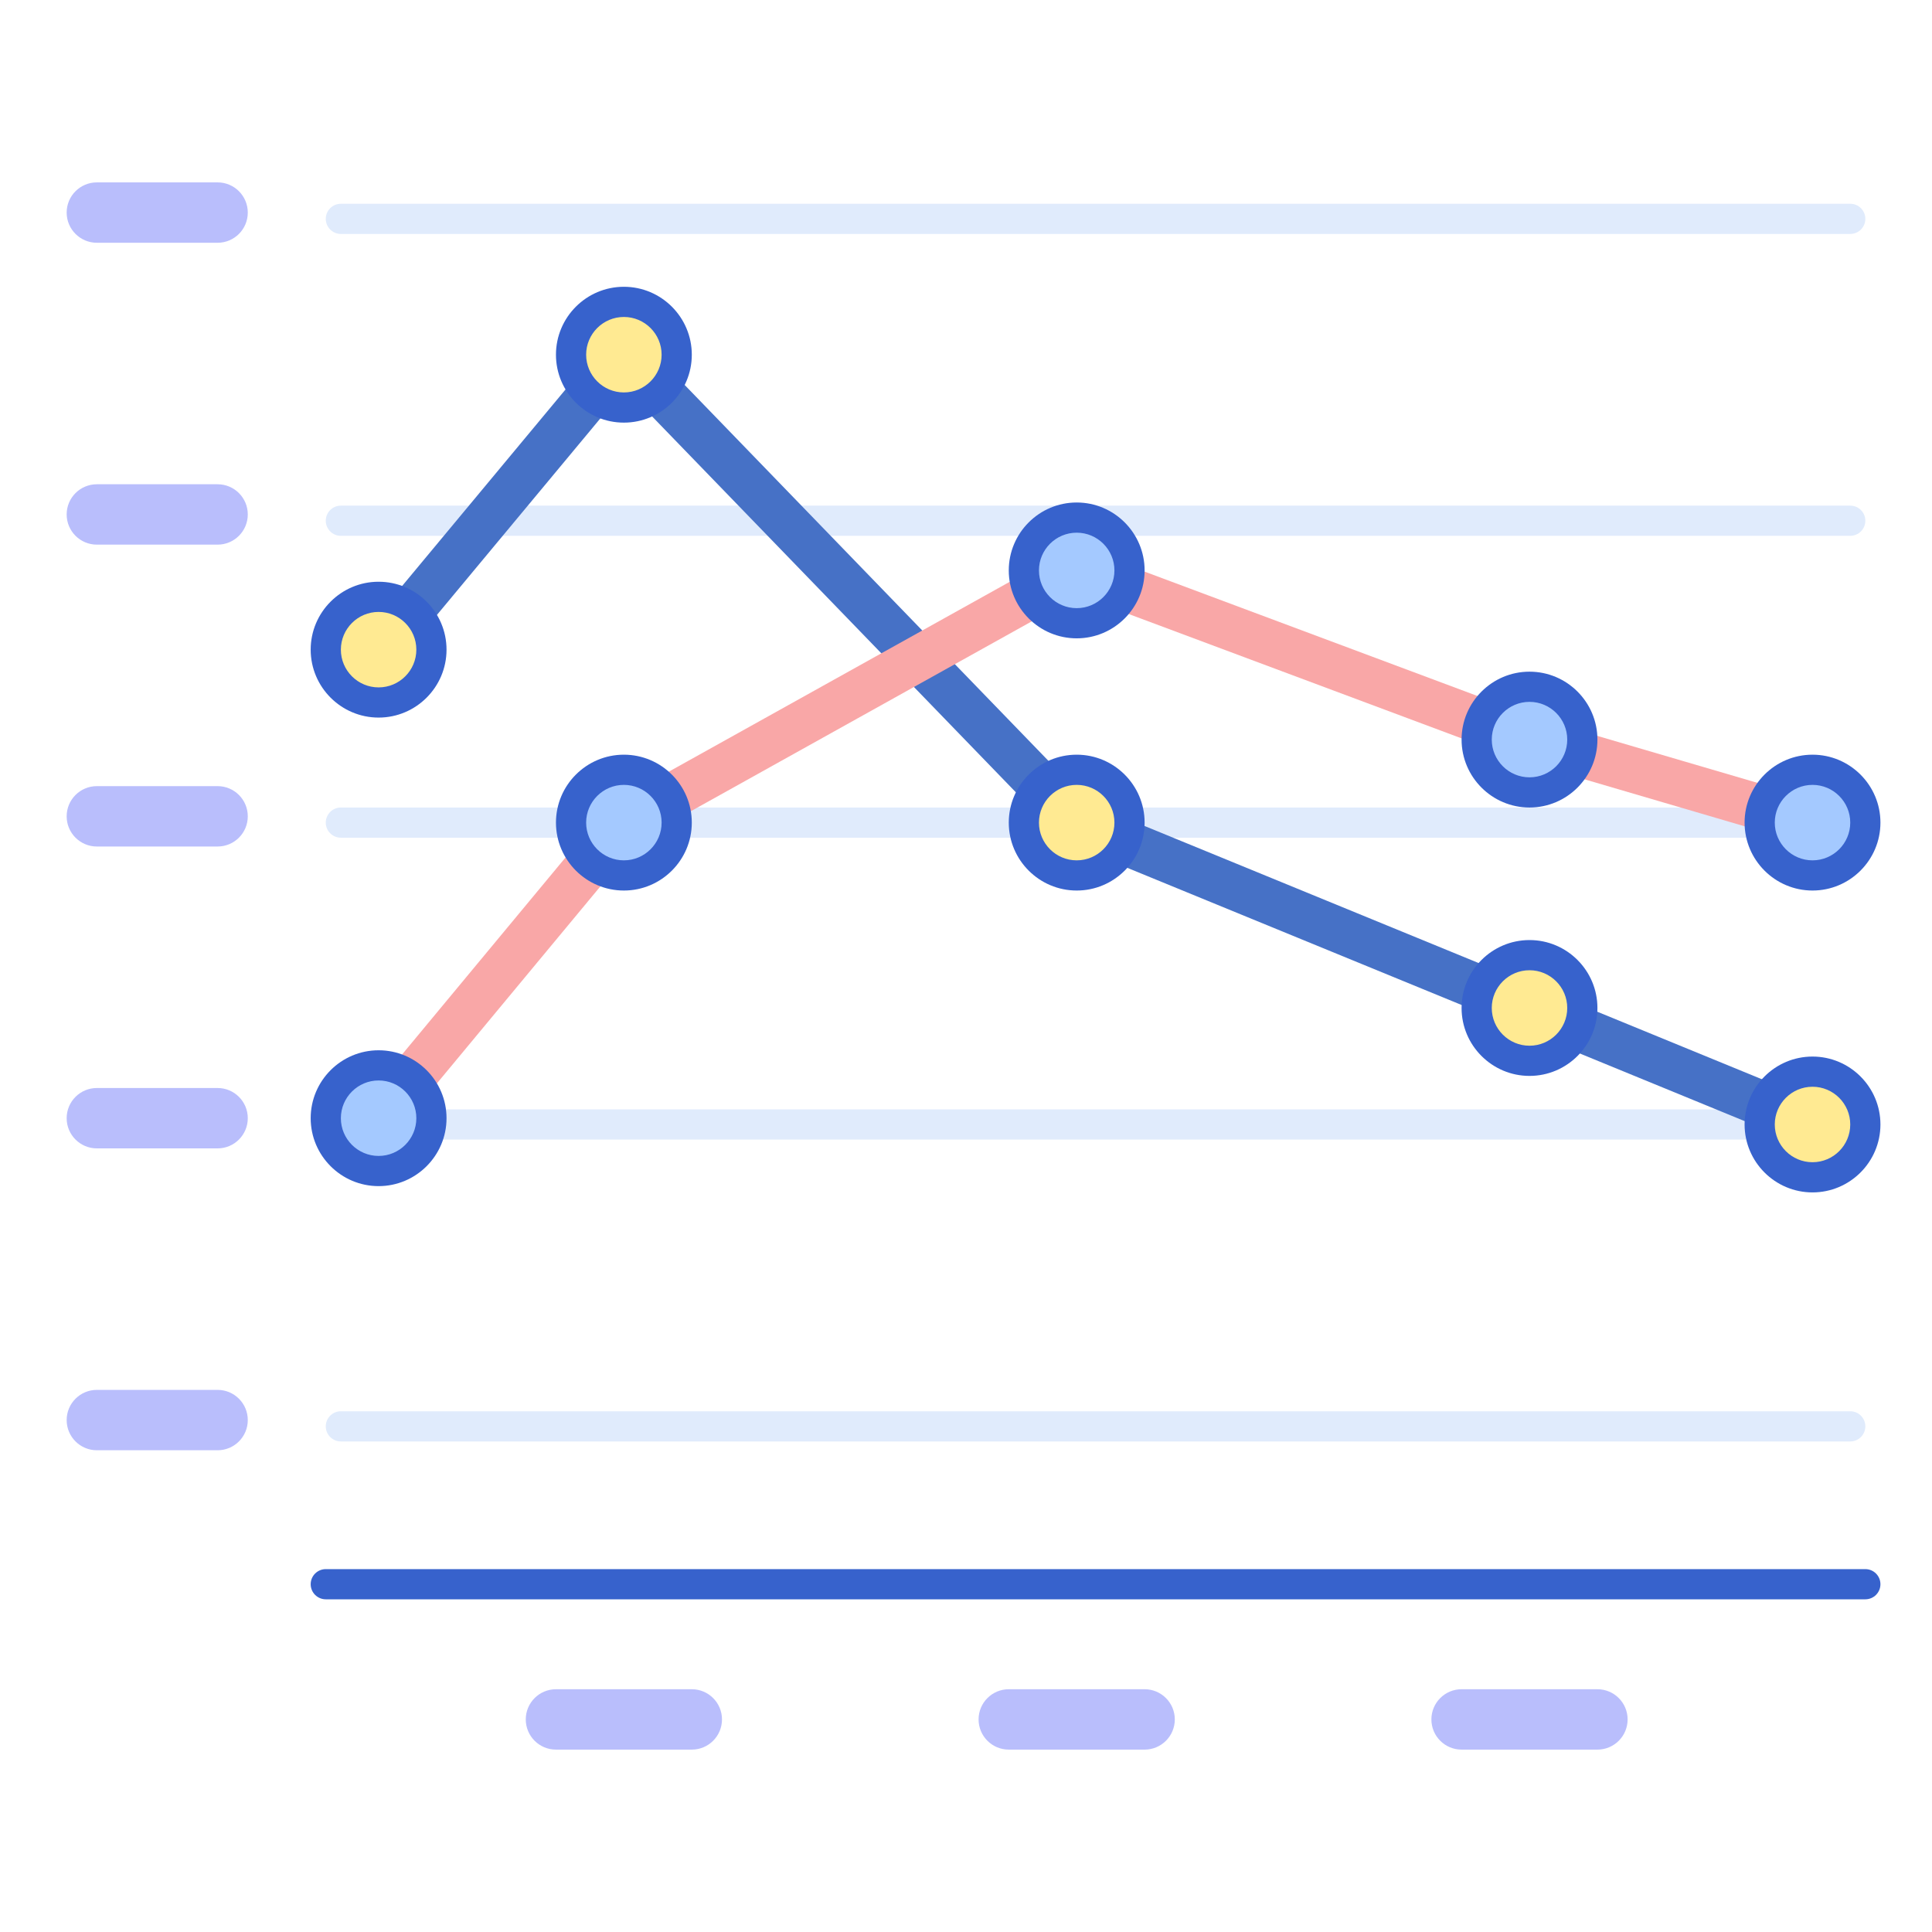 <svg id="Layer_1" enable-background="new 0 0 256 256" height="512" viewBox="0 0 256 256" width="512" xmlns="http://www.w3.org/2000/svg"><path d="m28.833 72.167h-16c-2.209 0-4-1.791-4-4s1.791-4 4-4h16c2.209 0 4 1.791 4 4s-1.791 4-4 4z" fill="#b9befc"/><path d="m28.833 112.167h-16c-2.209 0-4-1.791-4-4s1.791-4 4-4h16c2.209 0 4 1.791 4 4s-1.791 4-4 4z" fill="#b9befc"/><path d="m28.833 152.167h-16c-2.209 0-4-1.791-4-4s1.791-4 4-4h16c2.209 0 4 1.791 4 4s-1.791 4-4 4z" fill="#b9befc"/><path d="m28.833 192.167h-16c-2.209 0-4-1.791-4-4s1.791-4 4-4h16c2.209 0 4 1.791 4 4s-1.791 4-4 4z" fill="#b9befc"/><path d="m28.833 32.167h-16c-2.209 0-4-1.791-4-4s1.791-4 4-4h16c2.209 0 4 1.791 4 4s-1.791 4-4 4z" fill="#b9befc"/><path d="m247.167 211.917h-204c-1.104 0-2-.896-2-2s.896-2 2-2h204c1.104 0 2 .896 2 2s-.896 2-2 2z" fill="#3762cc"/><path d="m91.667 231.833h-18c-2.209 0-4-1.791-4-4s1.791-4 4-4h18c2.209 0 4 1.791 4 4s-1.791 4-4 4z" fill="#b9befc"/><path d="m151.667 231.833h-18c-2.209 0-4-1.791-4-4s1.791-4 4-4h18c2.209 0 4 1.791 4 4s-1.791 4-4 4z" fill="#b9befc"/><path d="m211.667 231.833h-18c-2.209 0-4-1.791-4-4s1.791-4 4-4h18c2.209 0 4 1.791 4 4s-1.791 4-4 4z" fill="#b9befc"/><path d="m245.167 31h-200c-1.105 0-2-.895-2-2 0-1.105.895-2 2-2h200c1.105 0 2 .895 2 2 0 1.105-.896 2-2 2z" fill="#e0ebfc"/><path d="m245.167 71h-200c-1.105 0-2-.895-2-2 0-1.105.895-2 2-2h200c1.105 0 2 .895 2 2 0 1.105-.896 2-2 2z" fill="#e0ebfc"/><path d="m245.167 111h-200c-1.105 0-2-.895-2-2 0-1.105.895-2 2-2h200c1.105 0 2 .895 2 2 0 1.105-.896 2-2 2z" fill="#e0ebfc"/><path d="m245.167 151h-200c-1.105 0-2-.895-2-2 0-1.105.895-2 2-2h200c1.105 0 2 .895 2 2 0 1.105-.896 2-2 2z" fill="#e0ebfc"/><path d="m245.167 191h-200c-1.105 0-2-.895-2-2 0-1.105.895-2 2-2h200c1.105 0 2 .895 2 2 0 1.105-.896 2-2 2z" fill="#e0ebfc"/><path d="m240.166 152.001c-.379 0-.765-.073-1.138-.226l-97.5-40c-.383-.157-.729-.392-1.017-.689l-57.675-59.597-30.362 36.512c-1.059 1.275-2.952 1.448-4.225.389-1.274-1.059-1.448-2.951-.389-4.225l32.5-39.083c.545-.655 1.342-1.048 2.194-1.08.843-.037 1.676.299 2.269.912l59.563 61.549 96.919 39.762c1.533.629 2.266 2.381 1.637 3.914-.476 1.16-1.596 1.862-2.776 1.862z" fill="#4671c6"/><path d="m50.166 151.167c-.675 0-1.354-.227-1.914-.691-1.275-1.058-1.451-2.949-.393-4.224l32.5-39.167c.237-.286.525-.525.849-.706l60-33.417c.769-.427 1.687-.497 2.51-.189l59.898 22.378 37.396 10.969c1.59.467 2.501 2.133 2.035 3.723-.467 1.59-2.137 2.498-3.723 2.035l-37.5-11c-.069-.021-.138-.043-.206-.069l-58.702-21.931-58.298 32.469-32.142 38.734c-.594.716-1.449 1.086-2.31 1.086z" fill="#f9a7a7"/><circle cx="240.167" cy="109" fill="#a4c9ff" r="7"/><circle cx="50.167" cy="148.167" fill="#a4c9ff" r="7"/><circle cx="50.167" cy="86.083" fill="#ffea92" r="7"/><circle cx="240.167" cy="149" fill="#ffea92" r="7"/><circle cx="82.667" cy="109" fill="#a4c9ff" r="7"/><circle cx="82.667" cy="47" fill="#ffea92" r="7"/><circle cx="142.667" cy="75.583" fill="#a4c9ff" r="7"/><circle cx="142.667" cy="109" fill="#ffea92" r="7"/><circle cx="202.667" cy="98" fill="#a4c9ff" r="7"/><circle cx="202.667" cy="133.563" fill="#ffea92" r="7"/><g fill="#3762cc"><path d="m50.167 95.083c-4.962 0-9-4.038-9-9s4.038-9 9-9 9 4.038 9 9-4.038 9-9 9zm0-14c-2.757 0-5 2.243-5 5s2.243 5 5 5 5-2.243 5-5-2.243-5-5-5z"/><path d="m240.167 158c-4.962 0-9-4.038-9-9s4.038-9 9-9 9 4.038 9 9-4.038 9-9 9zm0-14c-2.757 0-5 2.243-5 5s2.243 5 5 5 5-2.243 5-5-2.244-5-5-5z"/><path d="m82.667 56c-4.962 0-9-4.038-9-9s4.038-9 9-9 9 4.038 9 9-4.038 9-9 9zm0-14c-2.757 0-5 2.243-5 5s2.243 5 5 5 5-2.243 5-5-2.243-5-5-5z"/><path d="m142.667 118c-4.962 0-9-4.038-9-9s4.038-9 9-9 9 4.038 9 9-4.038 9-9 9zm0-14c-2.757 0-5 2.243-5 5s2.243 5 5 5 5-2.243 5-5-2.243-5-5-5z"/><path d="m202.667 142.563c-4.962 0-9-4.038-9-9s4.038-9 9-9 9 4.038 9 9-4.038 9-9 9zm0-14c-2.757 0-5 2.243-5 5s2.243 5 5 5 5-2.243 5-5-2.243-5-5-5z"/><path d="m240.167 118c-4.962 0-9-4.038-9-9s4.038-9 9-9 9 4.038 9 9-4.038 9-9 9zm0-14c-2.757 0-5 2.243-5 5s2.243 5 5 5 5-2.243 5-5-2.244-5-5-5z"/><path d="m50.167 157.167c-4.962 0-9-4.038-9-9s4.038-9 9-9 9 4.038 9 9-4.038 9-9 9zm0-14c-2.757 0-5 2.243-5 5s2.243 5 5 5 5-2.243 5-5-2.243-5-5-5z"/><path d="m82.667 118c-4.962 0-9-4.038-9-9s4.038-9 9-9 9 4.038 9 9-4.038 9-9 9zm0-14c-2.757 0-5 2.243-5 5s2.243 5 5 5 5-2.243 5-5-2.243-5-5-5z"/><path d="m142.667 84.583c-4.962 0-9-4.038-9-9s4.038-9 9-9 9 4.038 9 9-4.038 9-9 9zm0-14c-2.757 0-5 2.243-5 5s2.243 5 5 5 5-2.243 5-5-2.243-5-5-5z"/><path d="m202.667 107c-4.962 0-9-4.038-9-9s4.038-9 9-9 9 4.038 9 9-4.038 9-9 9zm0-14c-2.757 0-5 2.243-5 5s2.243 5 5 5 5-2.243 5-5-2.243-5-5-5z"/></g></svg>